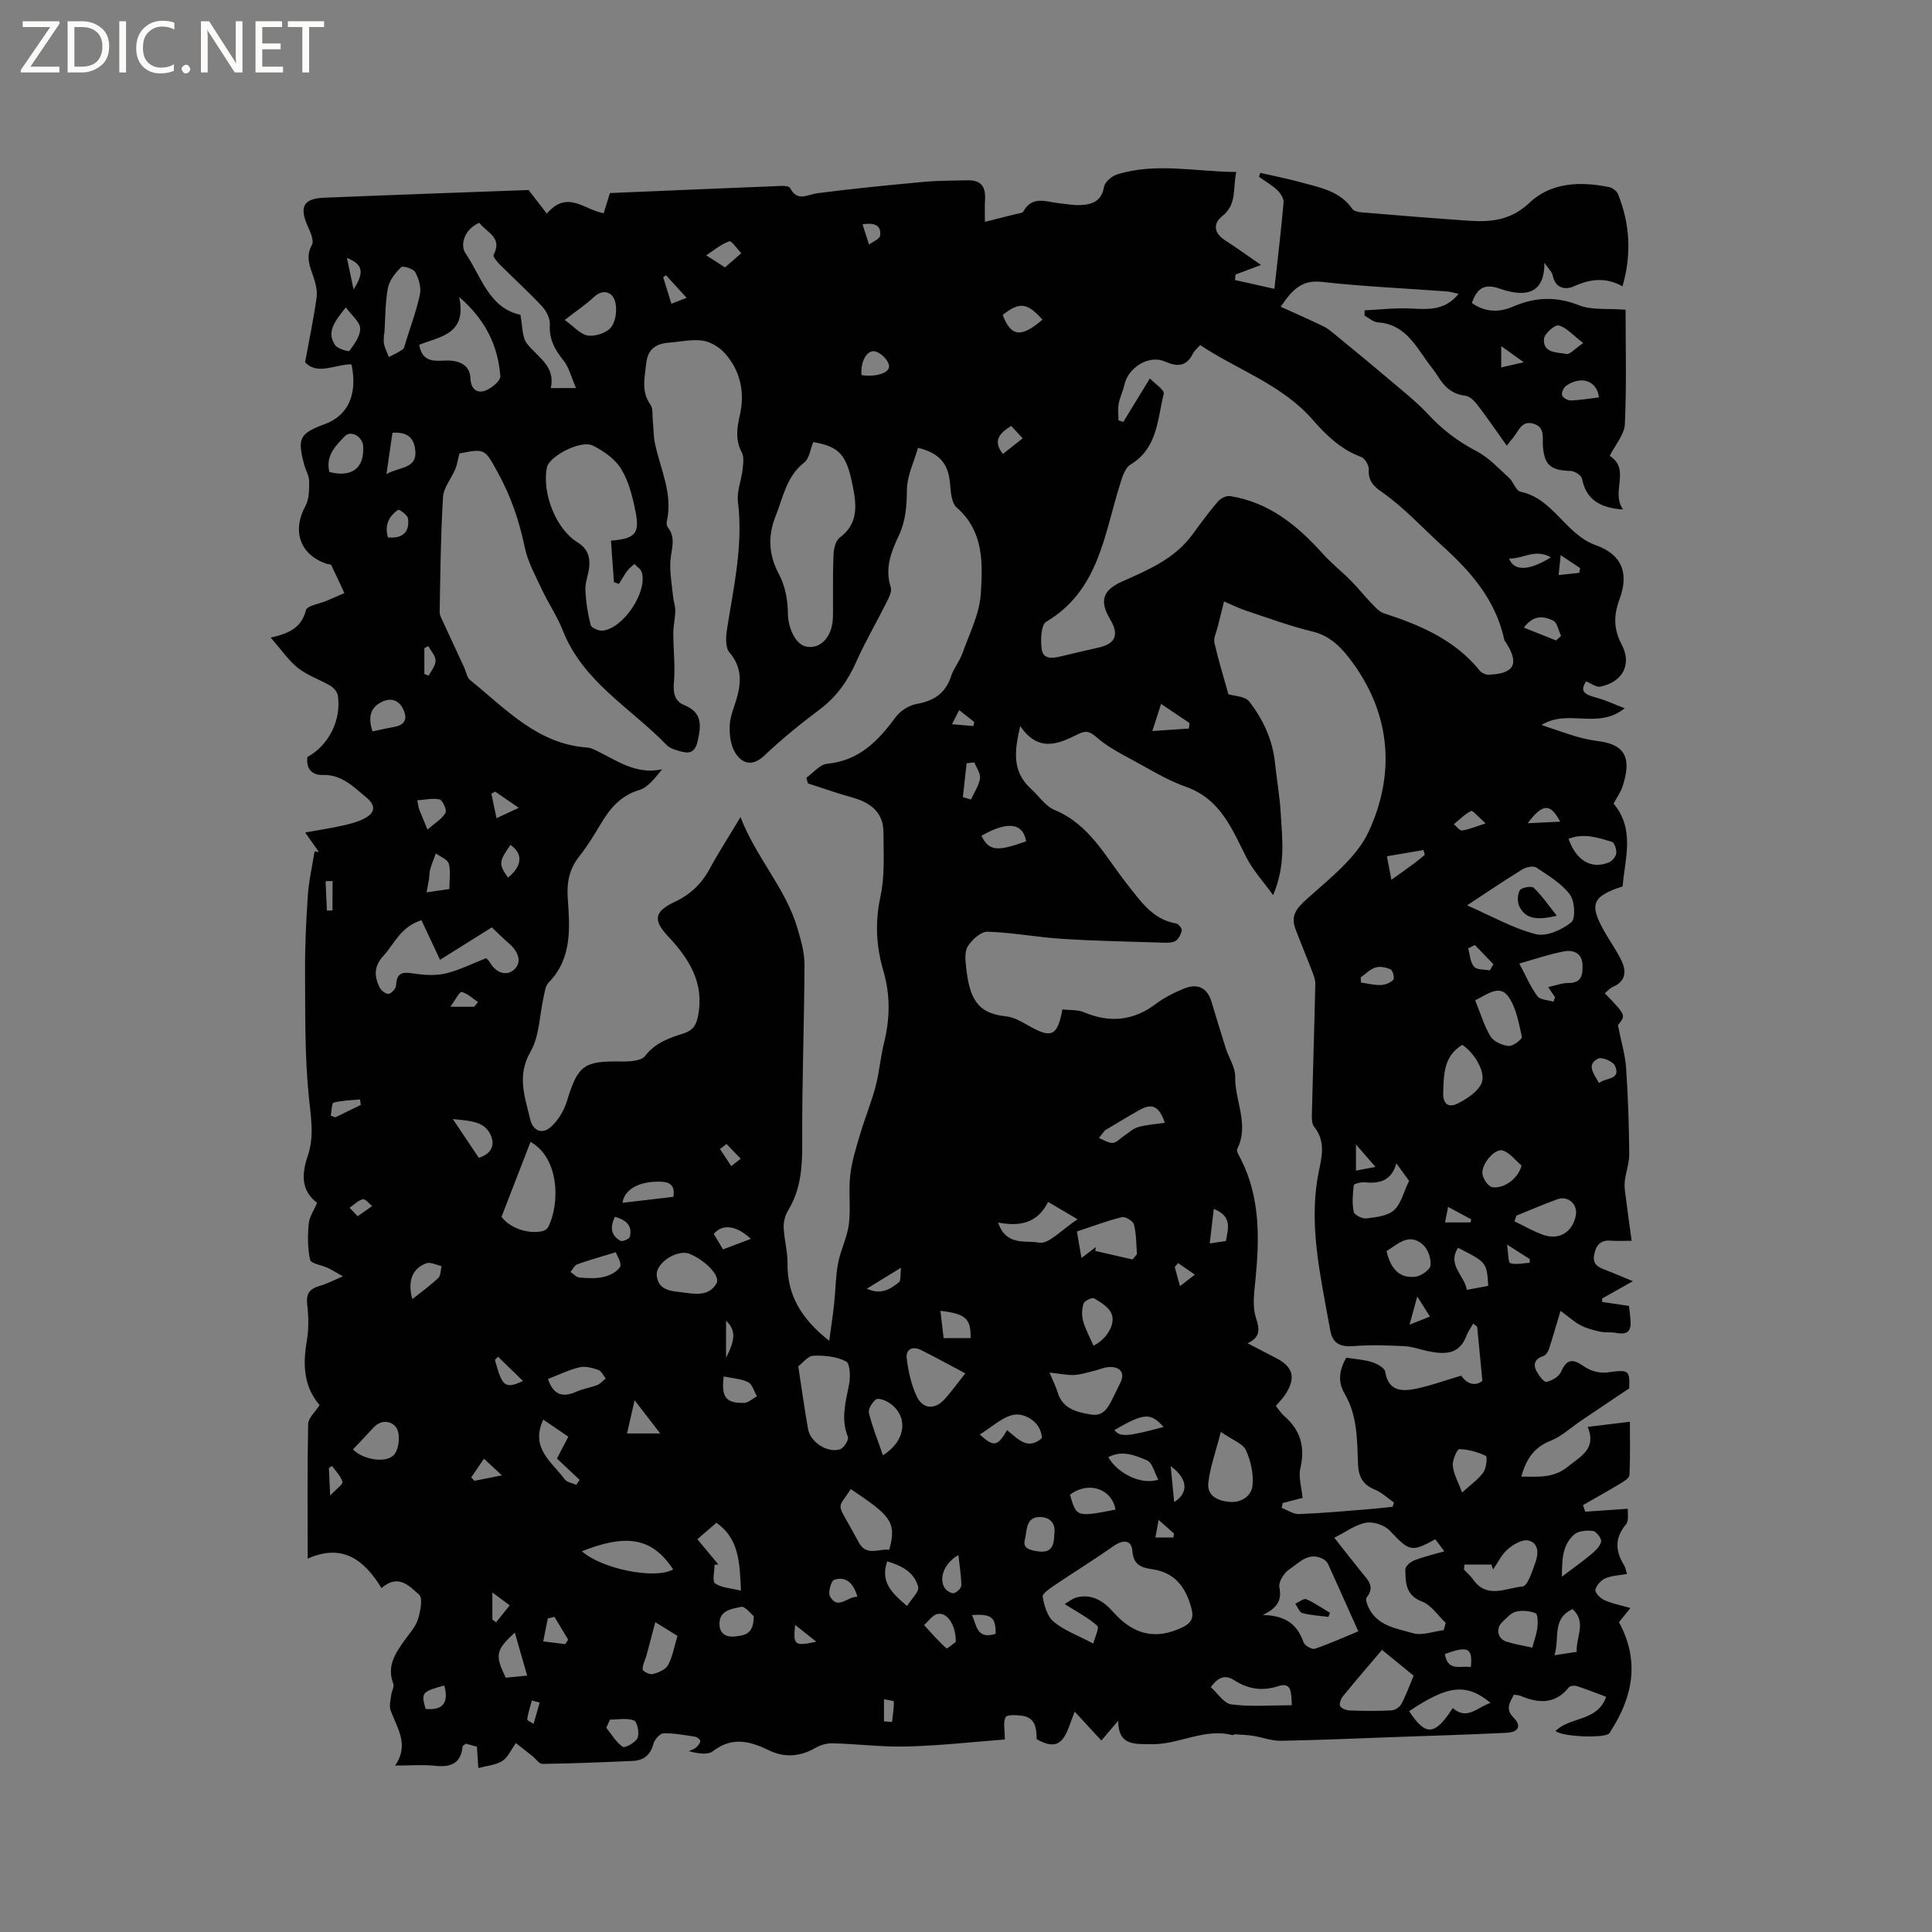 <svg enable-background="new 0 0 400 400" viewBox="0 0 400 400" xmlns="http://www.w3.org/2000/svg"><rect x="0" y="0" width="400" height="400" fill="#808080" stroke="none"/><g fill="#fcfbfa"><path d="m12.4 4.8-6.1 9h6v1.2h-8v-.5l6.1-8.9h-5.7v-1.2h7.6v.4z"/><path d="m14 15v-10.6h3c1.6 0 2.9.5 4 1.4s1.6 2.2 1.6 3.8-.5 3-1.6 3.9-2.4 1.5-4 1.5zm1.4-9.4v8.2h1.6c1.3 0 2.4-.4 3.1-1.1s1.1-1.8 1.1-3.1-.4-2.3-1.2-3-1.8-1-3.1-1z"/><path d="m26.1 4.4v10.6h-1.4v-10.6z"/><path d="m36.1 14.6c-.8.4-1.8.6-2.9.6-1.5 0-2.7-.5-3.6-1.4s-1.4-2.2-1.4-3.8c0-1.7.5-3.1 1.5-4.1s2.3-1.6 3.9-1.6c1 0 1.8.1 2.5.4v1.4c-.8-.4-1.6-.6-2.5-.6-1.2 0-2.1.4-2.9 1.2s-1.1 1.8-1.1 3.2c0 1.3.3 2.3 1 3s1.6 1.1 2.7 1.1c1 0 2-.2 2.7-.7v1.3z"/><path d="m37.6 14.3c0-.2.1-.5.3-.6s.4-.3.6-.3c.3 0 .5.1.6.3s.3.4.3.6-.1.4-.3.6-.4.3-.6.3c-.3 0-.5-.1-.6-.3s-.3-.4-.3-.6z"/><path d="m50.2 15h-1.6l-5.3-8.2c-.2-.2-.3-.5-.4-.7 0 .2.1.7.1 1.5v7.4h-1.4v-10.6h1.7l5.2 8.1c.2.4.4.6.4.7 0-.3-.1-.8-.1-1.5v-7.3h1.4z"/><path d="m58.6 15h-5.7v-10.6h5.5v1.2h-4.1v3.4h3.8v1.2h-3.8v3.6h4.3z"/><path d="m67.1 5.6h-3.1v9.4h-1.4v-9.4h-3v-1.2h7.5z"/></g><path d="m231.51 356.26c-1.65 1.95-2.76 3.25-3.48 4.1-1.97-2.14-3.5-3.79-5.53-5.99-1.72 4.27-2.28 8.96-7.87 5.7-.06-2.02-.1-4.45-3.06-4.85-1.14-.16-3.09-.25-3.37.3-.54 1.06-.16 2.59-.16 4.62-6.26.48-13.14 1.25-20.04 1.45-5.17.15-10.36-.51-15.55-.66-1.18-.03-2.53.31-3.55.91-3.19 1.87-6.47 2.12-9.71.54-3.95-1.92-7.61-2.87-11.57.17-1.12.86-3.19.49-4.99.01.49-.24 1.06-.39 1.46-.74.41-.35.83-.85.91-1.34.04-.25-.63-.84-1.03-.9-2.19-.34-4.41-.77-6.6-.71-.74.02-1.86 1.29-2.09 2.17-.61 2.32-2.02 3.44-4.26 3.54-6.24.28-12.48.53-18.72.62-.68.01-1.37-1.07-2.07-1.63-1.12-.89-2.24-1.76-3.42-2.68-1.05 1.44-1.68 3.01-2.84 3.72-1.41.86-3.27.99-4.94 1.44-.09-1.33-.17-2.66-.29-4.41-.48-.13-1.46-.4-2.29-.63-.36.3-.65.41-.67.56-.35 3.51-2.41 4.37-5.64 4.02-2.51-.27-5.08-.05-8.33-.05 2.99-4.33.4-7.76-.94-11.43-.33-.91 0-2.09.12-3.14.09-.81.68-1.75.43-2.39-1.4-3.65.46-6.33 2.39-9.04.98-1.38 2.23-2.7 2.71-4.25.52-1.66 1.07-4.45.24-5.15-1.93-1.65-4.24-4.44-7.77-1.34-3.48-5.67-7.92-9.38-15.29-6.1 0-9.68-.09-18.78.1-27.88.03-1.23 1.43-2.43 2.37-3.92-3.27-3.77-3.51-8.34-2.65-13.26.43-2.47.38-5.1.08-7.6-.27-2.29.59-3.24 2.62-3.82 1.5-.42 2.9-1.18 4.78-1.97-1.34-.75-2.22-1.31-3.15-1.75-1.25-.59-3.47-.88-3.64-1.66-.54-2.4-.52-5-.29-7.49.12-1.4 1.07-2.73 1.73-4.32-3.44-2.61-3.15-6.11-1.94-9.68 1.42-4.17.63-8.2.21-12.46-.84-8.51-.71-17.12-.76-25.69-.03-5.29.21-10.59.58-15.87.21-3.04.91-6.05 1.39-9.07.3.05.6.09.9.14-.84-1.2-1.69-2.39-2.85-4.04 3-.54 5.37-.9 7.7-1.42 1.54-.34 3.12-.74 4.51-1.45 2.34-1.2 2.47-2.71.46-4.38-2.65-2.2-5.07-4.78-9.04-4.66-2.25.07-3.47-1.33-3.17-3.72 4.41-2.41 7.06-7.61 6.31-12.72-.11-.75-.86-1.62-1.55-2.03-2.18-1.29-4.7-2.11-6.67-3.65-1.95-1.53-3.39-3.7-5.69-6.32 4.2-.92 6.45-2.31 7.3-5.68.24-.95 2.81-1.31 4.31-1.95 1.22-.52 2.43-1.05 3.65-1.58-.9-1.94-1.79-3.9-2.73-5.82-.09-.18-.6-.14-.9-.24-5.57-1.86-7.27-6.81-4.42-12.01.78-1.43.76-3.39.76-5.11 0-1.11-.7-2.2-1-3.32-1.51-5.6-1.03-6.54 4.3-8.52 4.78-1.77 6.77-6.19 5.46-12.35-3.39-.01-7.1 2.35-9.6-.45.87-4.75 1.77-9.01 2.37-13.32.2-1.4-.18-2.97-.65-4.34-.75-2.2-1.66-4.18-.31-6.62.48-.86-.3-2.61-.84-3.81-1.81-4-.96-5.77 3.28-5.95 14.29-.59 28.58-1.09 42.42-1.6 1.35 1.75 2.49 3.22 3.77 4.89 4.29-5.03 7.83-.72 11.78-.09.4-1.28.82-2.65 1.29-4.17 11.88-.5 23.73-1.01 35.58-1.48.59-.02 1.55.08 1.73.44 1.49 2.92 3.55 1.35 5.68 1.07 7.33-.95 14.68-1.67 22.04-2.35 2.95-.27 5.93-.24 8.89-.32 2.82-.08 3.92 1.18 3.74 4.04-.1 1.59-.02 3.19-.02 4.56 2.45-.61 4.35-1.08 6.24-1.57.6-.16 1.51-.2 1.73-.6 1.83-3.29 4.65-1.99 7.27-1.7 1.47.16 2.95.44 4.42.4 2.49-.08 4.48-.76 5.01-3.8.17-.99 1.57-2.19 2.65-2.53 8.03-2.52 16.15-.59 24.72-.52-.76 3.37.22 6.67-2.93 9.16-1.86 1.47-1.76 3.46.55 4.94 2.47 1.59 4.85 3.32 7.5 5.15-2 .75-3.64 1.36-5.28 1.98-.04.38-.08.75-.12 1.13 2.64.59 5.28 1.18 8.17 1.83.72-6.56 1.41-12.22 1.9-17.91.07-.81-.64-1.9-1.31-2.53-1.13-1.06-2.51-1.85-3.78-2.75.09-.27.18-.55.27-.82 2.87.66 5.77 1.23 8.61 2.01 3.84 1.06 7.89 1.76 10.43 5.44.33.48 1.29.67 1.98.73 7.38.61 14.77 1.23 22.16 1.73 4.59.31 8.71-.09 12.53-3.7 4.51-4.27 10.55-4.48 16.5-3.26.7.14 1.6.81 1.86 1.45 2.41 6.07 2.88 12.27.92 19.09-3.52-1.96-6.72-1.52-10.08.01-1.63.74-3.83.49-4.35-2.22-.15-.76-.88-1.4-1.73-2.66.02 5.77-3.11 7.49-9.25 5.35-3.29-1.15-4.72 0-5.78 2.97 2.7 1.92 5.63 2 8.42.79 4.62-2.01 8.98-2.22 13.79-.31 2.63 1.04 5.83.61 9.62.92 0 7.4.22 15.56-.15 23.7-.1 2.16-1.98 4.24-3.14 6.55 4.44 2.83.13 7.46 2.78 11.11-5.34-.36-7.72-2.47-8.51-6.37-.14-.69-1.49-1.59-2.3-1.61-4.15-.12-5.43-1.15-5.79-4.98-.17-1.79.55-4.1-1.99-4.82-2.52-.72-3.09 1.67-4.27 3.02-.35.4-.66.82-1.23 1.54-2.05-2.87-3.94-5.66-5.98-8.32-.65-.86-1.64-1.9-2.57-2.01-2.72-.32-4.36-1.83-5.69-4-.72-1.17-1.63-2.22-2.42-3.35-2.55-3.64-4.84-7.53-10.05-7.85-.94-.06-1.84-.92-2.75-1.41.01-.36.03-.72.04-1.08 3.12-.15 6.24-.52 9.35-.38 3.63.16 7.18.56 10.1-3.03-1.03-.22-1.7-.45-2.38-.5-8.67-.64-17.36-1.02-25.99-1.98-4.03-.45-6.04 1.53-8.46 5.15 3.06 1.39 6.02 2.67 8.91 4.09 1 .49 1.86 1.28 2.73 1.99 3.57 2.93 7.14 5.86 10.66 8.85 2.8 2.38 5.74 4.67 8.23 7.35 2.93 3.16 6.18 5.62 10.01 7.62 2.52 1.31 4.57 3.56 6.72 5.51.93.84 1.43 2.68 2.38 2.88 6.84 1.43 9.28 8.82 15.6 11.08 5.43 1.94 6.91 5.8 4.89 11.23-1.23 3.31-1.22 6.14.47 9.35 2.17 4.12.16 7.78-4.45 8.7-.85.17-1.91-.69-2.93-1.1-1.19 1.92-.7 2.65 2.24 3.42 1.75.46 3.41 1.26 5.76 2.16-5.64 4.5-11.62.03-17.23 3.46 2.75.92 4.93 1.72 7.14 2.37 1.52.44 3.09.78 4.66.98 5.86.74 6.79 3.88 4.97 9.41-.39 1.18-1.17 2.24-1.85 3.52 4.46 5.28 2.37 11.31 1.87 17.14-6.4 2.08-6.99 3.75-3.6 9.63 1.1 1.91 2.41 3.72 3.35 5.7 1.05 2.21.97 4.28-1.73 5.46-.63.28-1.13.87-1.7 1.33 4.4 4.56 4.4 4.56 2.71 6.6.67 3.41 1.51 6.13 1.7 8.89.41 5.92.59 11.86.65 17.8.02 1.92-.76 3.84-.94 5.78-.12 1.31.16 2.66.33 3.98.33 2.64.7 5.28 1.1 8.2-1.91 0-3.06.08-4.19-.02-2.05-.17-3.07.67-3.53 2.72-.49 2.2.8 2.78 2.38 3.37 1.63.62 3.23 1.32 5.6 2.3-2.65 1.49-4.51 2.54-6.37 3.58v.71c1.74.26 3.48.52 5.57.83.09.92.28 2.14.33 3.38.1 2.28-1.25 2.54-3.11 2.19-1.05-.2-2.17-.02-3.21-.24-1.37-.3-2.77-.68-4.01-1.31-1.2-.61-2.23-1.57-4.18-3-.89 2.95-1.6 5.49-2.42 7.98-.18.55-.67 1.23-1.17 1.39-1.77.57-2.13 1.72-1.35 3.17.48.89 1.53 2.27 2.04 2.16 1.12-.24 2.57-1.08 3-2.06 1.24-2.86 2.56-2.7 4.84-1.09 1.25.88 3.18 1.4 4.69 1.2 4.5-.6 4.72-.56 4.59 3.29-3.6 2.42-6.79 4.56-9.97 6.7-2.1 1.41-4.02 3.26-6.31 4.16-3.46 1.36-5.06 3.83-6.06 7.41 3.5.04 6.72.35 9.65-2.06 2.62-2.15 5.98-3.63 4.1-8.23 3.06-.37 5.66-.69 8.73-1.06 0 3.72.09 7.39-.09 11.04-.03.61-1.12 1.29-1.84 1.72-2.56 1.55-5.18 3-7.77 4.49.15.46.3.91.45 1.37 2.76-.19 5.52-.38 8.83-.61-.08.83.26 2.46-.4 3.25-2.38 2.84-2.18 5.53-.38 8.45.31.51.39 1.16.6 1.81-1.61.29-3.15.32-4.46.89-.91.4-1.91 1.47-2.08 2.38-.11.61 1.04 1.78 1.87 2.15 1.57.71 3.31 1.03 5.38 1.62-1.06 1.31-1.75 2.18-2.37 2.94 4.34 7.99 2.89 15.37-1.69 22.51-.11.18-.2.39-.35.53-1.13 1.03-9.72.69-11.09-.51 2.93-3 8.66-1.89 10.48-7.08-2.14-.8-4.08-1.58-6.06-2.22-.49-.16-1.4-.08-1.66.25-2.85 3.56-6.3 3.34-10.03 1.76-.37-.16-.81-.14-1.37-.23-.79 1.62-1.86 2.93-.03 4.77 1.68 1.68 1.01 3-1.51 3.12-7.62.37-15.24.6-22.87.87-7.94.29-15.88.64-23.82.78-1.92.03-3.84-.72-5.78-1.03-1.22-.19-2.46-.23-3.69-.31-.2-.01-.43.2-.61.15-5.81-1.46-11.05 1.99-16.7 1.9-3.28-.09-6.89.49-6.9-4.86zm-78.2-187.09c3.23 8.41 9.35 14.71 11.78 22.98.73 2.47 1.48 5.06 1.47 7.59-.05 12.39-.54 24.78-.47 37.17.03 4.88-.34 9.43-2.91 13.68-.61 1-.97 2.35-.93 3.52.1 2.5.83 4.99.8 7.48-.08 6.56 2.83 11.43 8.63 16.01.41-3.02.77-5.33 1.02-7.65.3-2.8.29-5.65.81-8.4.52-2.74 1.89-5.34 2.24-8.08.42-3.34-.1-6.79.28-10.14.32-2.89 1.23-5.74 2.06-8.55.98-3.3 2.31-6.51 3.19-9.83.78-2.96 1.01-6.07 1.75-9.04 1.25-5.04 1.32-9.95-.16-14.99-1.47-5.01-1.73-10.03-.58-15.32.93-4.26.62-8.82.62-13.25 0-4.15-2.64-6.16-6.37-7.21-3.12-.87-6.18-1.96-9.27-2.95-.11-.39-.22-.78-.33-1.16 1.43-1.01 2.79-2.75 4.3-2.9 6.61-.63 10.55-4.7 14.17-9.62.96-1.3 2.74-2.47 4.32-2.75 3.55-.64 5.99-2.14 7.16-5.7.55-1.69 1.79-3.15 2.38-4.83 1.43-4.04 3.52-8.1 3.79-12.24.4-6.31.69-12.96-4.99-17.91-1.09-.95-1.23-3.26-1.38-4.99-.33-4-2.14-6.31-6.63-7.37-.81 2.86-2.25 5.75-2.29 8.65-.04 3.35-.24 6.46-1.68 9.52-1.58 3.36-2.95 6.76-1.67 10.68.29.88-.4 2.21-.9 3.2-2.03 4.07-4.35 8-6.19 12.14-1.76 3.97-4.07 7.31-7.59 9.95-3.98 2.99-7.87 6.14-11.48 9.56-2.49 2.36-4.57 1.7-6-.5-1.01-1.57-1.27-3.89-1.17-5.84.11-2.06 1.09-4.06 1.61-6.11.82-3.21.7-6.11-1.68-8.9-.86-1.01-.75-3.18-.51-4.73 1.37-8.77 3.39-17.45 2.27-26.47-.26-2.11.7-4.35.95-6.55.14-1.22.36-2.68-.16-3.66-1.36-2.58-1-5.03-.4-7.66 1.08-4.72.16-9.15-3.04-12.8-1.13-1.29-2.96-2.41-4.61-2.67-2.24-.34-4.61.23-6.93.4-2.72.21-4.48 1.27-4.8 4.34-.31 2.94-1.08 5.77.88 8.52.58.82.37 2.21.49 3.34.16 1.56.12 3.16.44 4.68 1.12 5.33 3.76 10.41 2.46 16.12-.09.38-.04.95.19 1.23 1.79 2.23.71 4.59.55 6.98-.16 2.42.31 4.89.55 7.34.1 1.01.48 2.01.46 3.01-.03 1.56-.41 3.12-.41 4.68 0 3.35.43 6.73.13 10.05-.21 2.23.15 3.95 2.11 4.75 3.79 1.54 3.54 4.2 2.81 7.44-.47 2.08-1.44 2.71-3.29 2.22-1.1-.29-2.41-.62-3.14-1.38-7.41-7.68-17.32-13.07-21.5-23.72-1.15-2.94-2.99-5.61-4.33-8.48-1.33-2.86-2.92-5.72-3.55-8.75-1.13-5.45-2.87-10.56-5.56-15.44-2.73-4.96-2.58-5.05-8.13-3.94-.17.03-.31.21.2-.15-.4 1.54-.52 2.5-.89 3.36-.82 1.96-2.42 3.82-2.54 5.8-.48 7.91-.55 15.85-.69 23.77-.01.76.48 1.55.82 2.29 1.38 3.03 2.79 6.04 4.19 9.06.44.95.61 2.21 1.34 2.79 7.33 5.91 13.89 13.22 24.22 13.93.61.04 1.22.33 1.79.6 4.28 2.04 8.25 5.1 13.7 3.9-1.49 1.79-2.89 3.73-4.7 4.28-3.92 1.18-6.12 3.84-8.05 7.1-1.35 2.28-2.75 4.55-4.39 6.62-2.03 2.57-2.63 5.33-2.41 8.57.42 6.22.99 12.53-3.98 17.62-.66.68-.78 1.94-1.01 2.96-.87 3.81-.85 8.12-2.72 11.34-2.88 4.98-1.14 9.35-.06 13.97.58 2.48 2.52 3.15 4.26 1.61 1.52-1.34 2.73-3.38 3.34-5.35 2.27-7.42 3.49-8.36 11.24-8.22 1.69.03 4.15-.09 4.95-1.14 2.13-2.79 5.07-3.74 8.05-4.7 1.91-.62 2.56-1.76 2.92-3.63 1.34-6.85-1.91-11.87-6.26-16.5-3.09-3.29-2.82-5.08 1.42-7.07 3.21-1.51 5.54-3.72 7.23-6.83 1.88-3.46 4.01-6.75 6.39-10.73zm110.27 16.16c-2.18-3.02-4.21-5.22-5.51-7.78-3.01-5.92-5.37-12.11-12.51-14.64-3.82-1.35-7.37-3.53-10.96-5.49-2.65-1.45-5.43-2.86-7.65-4.85-1.44-1.28-2.32-1.29-3.79-.55-4.11 2.07-8.24 3.77-11.93-1.71-1.22 5.17-1.71 9.43 2.18 12.96 1.65 1.49 3.01 3.63 4.94 4.43 7.28 3.02 10.55 9.73 15.02 15.37 2.75 3.46 5.23 7.29 10.15 8.13.48.08 1.25 1.08 1.15 1.47-.2.83-.73 1.88-1.42 2.21-.89.42-2.07.3-3.12.27-6.78-.22-13.56-.34-20.32-.78-5.13-.33-10.22-1.31-15.35-1.47-1.36-.04-3.17 1.62-4.06 2.98-.71 1.08-.54 2.9-.38 4.35.69 6.07 2.01 9.58 8.26 10.19 1.7.17 3.38 1.21 4.94 2.08 4.48 2.51 5.73 1.98 6.74-3.51 1.46.17 3.11.02 4.47.59 5.35 2.24 10.21 1.78 14.89-1.74 1.75-1.31 3.77-2.33 5.8-3.16 2.7-1.1 4.77-.31 5.69 2.67.99 3.24 1.95 6.48 2.98 9.71.63 1.97 1.98 3.92 1.94 5.86-.1 5 2.99 9.91.41 14.99-.22.44.41 1.37.74 2.02 4.05 7.98 3.89 16.45 3.05 25.04-.25 2.58-.68 5.39.07 7.75.78 2.45 1.06 4.08-1.7 5.39 2.2 1.15 4.07 2.12 5.95 3.09 3.52 1.82 4.1 4.11 1.84 7.54-.55.83-1.28 1.55-1.94 2.34.64.79 1.09 1.54 1.72 2.08 3.37 2.92 4.39 6.39 3.36 10.8-.44 1.88.26 4.03.46 6.16-1.19.31-2.65.69-4.12 1.07-.07.33-.14.67-.21 1 1.19.45 2.4 1.33 3.57 1.28 4.76-.17 9.51-.62 14.27-.99 1.71-.13 3.42-.34 5.13-.52.09-.29.18-.58.28-.88-1.32-.91-2.53-2.08-3.98-2.68-2.49-1.04-3.37-2.64-3.47-5.34-.18-4.94-.12-10.01-2.76-14.49-1.53-2.6-1.06-4.99.32-7.47 1.86.29 3.68.39 5.37.92 1.05.33 2.58 1.19 2.71 2.01.62 3.91 3.31 4.09 6.12 3.54 3.07-.6 6.05-1.71 9.62-2.76.81 1.33 2.59 2.48 4.37 1.09-.39-4.09-.73-7.65-1.07-11.2-.27-.22-.55-.44-.82-.67-.48.84-1.08 1.63-1.41 2.52-1.46 3.96-4.53 3.88-7.85 3.22-1.66-.33-3.29-.97-4.96-1.06-3.53-.17-7.09-.3-10.6-.01-2.63.21-4.28-.55-4.75-3.1-.33-1.77-.67-3.54-.99-5.31-1.67-9.18-3.33-18.38-1.42-27.72.67-3.26 1.42-6.32-.96-9.28-.56-.7-.48-2.02-.46-3.05.21-8.84.51-17.68.7-26.53.02-.89-.36-1.83-.69-2.69-1.11-2.91-2.32-5.78-3.42-8.69-1.08-2.85.29-4.34 2.49-6.32 4.68-4.21 10.21-8.46 12.71-13.92 5.43-11.82 4.59-23.98-3.36-34.9-2.08-2.86-4.46-5.52-8.35-6.45-4.68-1.13-9.23-2.82-13.81-4.34-1.55-.52-3.02-1.27-4.46-1.88-.5 2-.93 3.69-1.35 5.38-.26 1.06-.87 2.22-.65 3.17.82 3.61 1.92 7.16 2.9 10.67 1.14.36 3.43.38 4.3 1.49 2.86 3.69 4.85 7.91 5.34 12.7.37 3.58 1.03 7.15 1.21 10.74.31 5.22 1.01 10.55-1.6 16.66zm-25.51-106.98c1 1.05 3.06 2.4 2.87 3.17-1.32 5.28-1.24 11.25-6.89 14.67-1.23.74-1.79 2.89-2.29 4.5-3.2 10.33-4.39 21.65-15.14 28.03-1.1.65-1.21 3.8-.95 5.67.31 2.24 2.34 1.9 4.07 1.48 2.57-.63 5.15-1.21 7.73-1.8 3.52-.81 4.28-2.68 2.36-5.88-2.24-3.74-1.55-5.99 2.49-7.79 5.43-2.42 10.92-4.72 14.59-9.77 1.68-2.31 3.38-4.62 5.24-6.79.55-.65 1.74-1.26 2.51-1.13 8.05 1.26 13.93 6.06 19.18 11.9 1.79 2 3.93 3.68 5.83 5.59 1.43 1.44 2.69 3.05 4.1 4.51.82.85 1.67 1.91 2.71 2.25 7.54 2.45 14.69 5.47 19.87 11.87.39.48 1.23.88 1.85.86 5.32-.18 6.41-2.25 3.59-6.67-.11-.18-.29-.34-.33-.54-1.78-8.1-6.62-13.83-12.75-19.38-4.18-3.78-8-8.03-12.68-11.28-1.68-1.17-2.8-2.34-2.64-4.61.06-.86-.8-2.32-1.57-2.6-4.16-1.53-7.2-4.45-9.98-7.64-6.39-7.35-15.55-10.33-23.36-15.53-.64.73-1.18 1.14-1.45 1.69-1.36 2.76-3.22 2.88-5.88 1.71-3.28-1.44-7.57 1.25-8.35 4.81-.29 1.34-.95 2.6-1.19 3.94-.2 1.11-.04 2.29-.04 3.43.33.11.67.23 1 .34 1.73-2.82 3.45-5.64 5.5-9.01zm-69.7 13.18c-.59 1.44-.79 3.4-1.87 4.24-3.67 2.86-4.34 7.14-5.89 11.01-1.66 4.14-1.52 8.07.7 12.18 1.27 2.37 1.81 5.38 1.82 8.11.01 2.65 1.43 6.27 3.71 6.78 2.74.62 5.14-1.58 5.54-5.16.13-1.15.07-2.33.08-3.49.03-3.5-.06-7 .12-10.48.06-1.17.43-2.78 1.25-3.39 4.11-3.06 3.46-7.04 2.63-11.16-1.24-6.07-2.76-7.73-8.09-8.64zm-41.88 20.41c4.98-.42 5.97-1.44 5.12-5.85-.6-3.08-1.38-6.31-2.97-8.95-1.25-2.08-3.63-3.75-5.88-4.88-2.5-1.25-9.07 2.19-9.53 4.52-1.05 5.32 1.87 12.77 6.37 15.53 2.06 1.27 2.58 2.98 2.39 5.08-.14 1.57-.86 3.13-.79 4.68.1 2.46.48 4.94 1.08 7.32.15.59 1.65 1.26 2.47 1.18 4.27-.41 9.36-8.04 8.12-12.09-.2-.66-1-1.14-1.52-1.71-.5.46-1.07.87-1.47 1.41-.64.86-1.16 1.8-1.73 2.71-.35-.12-.69-.24-1.04-.36-.2-2.77-.4-5.56-.62-8.59zm93.94 220.17c.73-.42 1.57-1.16 2.54-1.4 3.18-.77 5.56.83 7.53 3.06 4.26 4.8 8.9 5.79 14.42 3.1 1.74-.85 2.26-1.94 1.78-3.78-1.13-4.33-3.34-7.51-8.14-8.2-2.16-.31-3.91-.84-4.11-3.76-.15-2.3-1.89-2.45-3.89-1.04-3.96 2.79-8.09 5.33-12.1 8.04-1.01.69-2.7 1.79-2.59 2.45.32 1.85.96 4.1 2.3 5.2 2.2 1.81 5.05 2.84 8.18 4.5.3-1.2 1.3-3.26.83-3.68-1.9-1.7-4.25-2.9-6.75-4.49zm55.82-13.74c2.02 2.56 3.82 4.87 5.66 7.15 1.25 1.56 2.85 2.97 1.04 5.21-.28.35.07 1.38.35 1.99 1.79 3.91 5.79 4.41 9.2 5.41 1.91.56 4.25-.36 6.4-.62.14-.5.29-1 .43-1.5-1.62-1.52-2.99-3.69-4.92-4.43-3.45-1.32-3.39-3.96-3.45-6.64-.01-.63 1.06-1.58 1.84-1.88 1.88-.74 3.87-1.19 6.24-1.88-.94-1.24-1.42-1.88-1.88-2.49-4.98 2.74-5.36 2.51-9.44-1.8-1.08-1.14-3.38-1.9-4.9-1.63-2.18.4-4.15 1.9-6.57 3.11zm-174.42-126.37c-3.74 2.34-7.11 4.46-10.73 6.72-1.48-3.16-2.68-5.72-3.84-8.2-4.3 1.35-5.56 4.83-7.86 7.35-2.07 2.27-1.89 4.26-.83 6.54.3.65 1.32 1.43 1.91 1.35.6-.08 1.51-1.12 1.53-1.76.1-2.95 1.7-2.73 3.89-2.41 2.12.31 4.42.43 6.47-.07 2.79-.68 5.42-2.02 8.29-3.15.15.17.56.53.82.97 1.26 2.12 3.43 2.85 5.03 1.35 1.62-1.53.75-3.69-.98-5.22-1.42-1.24-2.77-2.58-3.7-3.47zm17.43-111.66c-1.02-2.33-1.45-4.29-2.58-5.69-1.81-2.24-3.02-4.42-2.84-7.45.07-1.23-.71-2.8-1.6-3.76-2.82-3.02-5.89-5.8-8.81-8.72-.55-.55-1.42-1.61-1.23-1.96 1.93-3.66-1.51-4.62-2.96-6.64-3.11 1.33-4.04 4.59-2.86 6.32 3.26 4.77 4.84 11.34 11.36 12.73.46 2.2.28 4.63 1.4 6.03 2.24 2.81 5.91 4.61 4.89 9.15 1.64-.01 2.78-.01 5.23-.01zm161.96 257.41c-2.33-5.21-4.27-9.59-6.26-13.94-.19-.42-.62-.82-1.03-1.04-3.03-1.59-5 .84-7.06 2.2-1.06.71-2.2 2.57-1.99 3.66.49 2.55-.2 4.19-3.46 5.74 4.95.08 7.23 2.13 8.47 5.66.24.67 1.75 1.53 2.34 1.33 3.16-1.08 6.22-2.47 8.99-3.61zm-115.95-54.87c.75 4.87 1.31 8.95 2.03 13 .48 2.72 4.06 5.04 6.65 4.17.77-.26 1.83-1.98 1.6-2.55-1.51-3.72-.47-7.22.24-10.85.31-1.57.22-4.35-.62-4.78-1.95-1.02-4.49-1.27-6.76-1.18-1.15.03-2.23 1.51-3.14 2.19zm138.47-95.44c5.14 2.25 9.52 4.76 14.24 5.97 2.17.56 5.41-.9 7.34-2.46.93-.75.72-4.42-.3-5.76-1.74-2.3-4.45-3.92-6.92-5.56-.63-.42-2.11-.12-2.88.35-3.69 2.26-7.27 4.7-11.48 7.46zm-216.94-116.05c.54 3.31 2.67 3.41 5.03 3.27 3.42-.2 5.46 1 5.57 3.67.09 2.23 1.34 3.1 2.93 2.6 1.33-.42 3.33-2.08 3.26-3.05-.49-6.15-2.89-11.52-8.52-16.39 1.67 7.8-4.08 8.18-8.27 9.9zm17.03 180.54c1.58 2.16 5.25 3.65 8.41 2.98.45-.09 1.01-.41 1.21-.78 2.54-4.85 2.37-14.41-3.61-17.71-1.98 5.09-3.93 10.13-6.01 15.51zm182.3 89.66c-2.86 3.37-5.49 6.41-8.03 9.53-.45.55-.88 1.63-.63 2.11.27.53 1.33.88 2.06.91 2.86.1 5.73.13 8.58-.02.72-.04 1.69-.7 2.04-1.35.94-1.74 1.6-3.64 2.53-5.84-1.72-1.4-4-3.26-6.55-5.34zm-68.84-57.42c.83 2 1.37 3.02 1.68 4.1 1.03 3.5 4.12 4.12 6.95 4.6 2.88.49 3.82-2.11 4.87-4.19.38-.76.72-1.53 1.11-2.28 1.02-1.95.25-3.22-1.72-3.37-1.33-.1-2.72.59-4.09.9-1.26.28-2.52.72-3.79.75-1.44.04-2.9-.28-5.01-.51zm-137.71-215.05c-.03 0-.06 0-.08 0 0 .74-.13 1.51.03 2.21.21.89.65 1.73.99 2.59.96-.51 1.97-.95 2.85-1.58.36-.26.45-.93.6-1.43 1.03-3.31 2.26-6.59 2.97-9.97.3-1.43-.24-3.25-.96-4.58-.39-.72-2.58-1.39-2.93-1.04-1.2 1.18-2.45 2.73-2.74 4.32-.58 3.1-.52 6.32-.73 9.48zm173.18 227.34c-1.06 4.14-2.23 7.29-2.59 10.53-.3 2.7 1.93 3.75 4.39 3.96 2.51.22 4.51-1.27 4.75-3.31.28-2.41-.34-5.15-1.35-7.39-.61-1.36-2.71-2.06-5.2-3.79zm50.44 27.46c-.03.35-.06.69-.1 1.04.64.69 1.38 1.31 1.91 2.08 2.86 4.07 6.84 1.72 10.22 1.42 1.05-.09 2.02-3.18 2.68-5.03.64-1.76.67-4.02-1.5-4.49-1.25-.27-3.1.82-4.25 1.81-1.27 1.09-2.04 2.77-3.03 4.19-.12-.34-.24-.67-.36-1.01-1.85-.01-3.71-.01-5.57-.01zm-103.34-39.58c-3.2-1.7-6.15-3.32-9.16-4.83-1.73-.87-3.2-.19-2.98 1.7.32 2.67.93 5.42 2.06 7.85 1.28 2.76 3.81 2.85 5.86.56 1.4-1.58 2.63-3.29 4.22-5.28zm-60.49 40.6c-4.53-6.95-10.12-7.21-18.9-3.77 4.04 3.61 15.04 5.91 18.9 3.77zm36.77-16.65c-3 4.74-3.12 2.05 1.63 11 1.62 3.05 4.19 1.28 6.34 1.57 1.68-5.95-.01-7.16-7.97-12.57zm144.39-103.93c1.74-.37 2.96-.86 4.17-.84 2.79.04 3.01-1.74 2.94-3.77-.09-2.43-1.92-3.12-3.74-2.79-3.05.55-6.02 1.6-9.34 2.53 1.39 2.6 2.32 4.85 3.74 6.76.57.77 2.18.78 3.32 1.14.11-.3.23-.61.34-.91-.38-.57-.75-1.12-1.43-2.12zm-31.42 36.51c-1.05 3.63-3.51 4.21-6.51 3.92-.78-.08-2.27.28-2.31.58-.23 1.83-.37 3.75-.02 5.53.13.64 1.78 1.47 2.63 1.36 1.98-.25 4.35-.49 5.71-1.7 1.48-1.32 1.99-3.73 3.12-6.08-.5-.69-1.42-1.95-2.62-3.61zm-153.15 22.99c.17 3.18 2.75 3.42 4.96 3.67 2.62.3 5.72 1.1 7.42-1.8.88-1.49-2.16-4.67-5.33-6.02-.1-.04-.18-.11-.28-.15-2.52-.89-6.78 1.79-6.77 4.3zm98.52-3.1c.31-.37.61-.73.92-1.1-.17-2.05-.13-4.16-.62-6.13-.18-.71-1.78-1.71-2.48-1.54-3.11.77-6.13 1.91-9.34 2.98.27 1.57.58 3.33.95 5.48 1.32-1.01 2.14-1.63 2.96-2.25-.03.26-.06.53-.1.79 2.57.59 5.14 1.18 7.71 1.77zm70.94-53.66c1.1 2.69 1.84 5.28 3.19 7.5.65 1.06 2.42 1.84 3.75 1.96.9.08 2.83-1.44 2.73-1.88-.65-2.89-1.17-6.09-2.83-8.39-1.84-2.54-4.38-.37-6.84.81zm-2.67 9.23c-3.85 2.31-3.83 6.08-3.95 9.91-.08 2.61 1.33 3.1 3.07 2.2 1.84-.95 3.93-2.29 4.8-4.02 1.13-2.22-1.34-6.4-3.92-8.09zm-11 137.95c3.4 5.23 5.36 5.08 9.02-.65 3.02 2.65 5.15-.24 7.84-1.06-4.98-4.12-8.79-3.72-16.86 1.71zm-138.34-24.95c-.27-5.81-.35-10.71-5.08-14.07-1.34 1.17-2.6 2.26-3.94 3.42 1.54 1.85 2.93 3.53 4.33 5.22-.26.02-.52.05-.78.07 0 1.33-.52 3.42.11 3.85 1.34.93 3.27.99 5.36 1.51zm160.55-77.65c-.14.39-.27.79-.41 1.18 1.98.95 3.89 2.07 5.95 2.8 3.31 1.18 6.1-.58 6.76-4.03.43-2.28-1.59-4.14-3.81-3.34-2.87 1.03-5.67 2.26-8.49 3.39zm-107.31 1.43c1.65 5 5.86 3.63 8.45 4.16 2.01.41 4.75-2.73 8-4.83-2.44-1.44-4.11-2.43-6.1-3.6-2.21 4.41-5.82 5.14-10.35 4.27zm-89.73-186.86c1.9 1.35 3.28 3.02 4.84 3.23 1.57.2 3.97-.6 4.83-1.81.97-1.36 1.24-3.85.69-5.48-.55-1.64-2.4-2.49-4.3-.71-1.59 1.51-3.45 2.74-6.06 4.77zm133.76 283.05c1.39 1.23 2.7 3.38 4.26 3.58 4.02.52 8.15.17 12.52.17-.14-2.76-.03-4.85-2.85-3.94-3.3 1.07-6.24.59-9.05-1.22-1.89-1.22-3.32-.7-4.88 1.41zm-67.88-48c5.13-3.22 5.21-8.55 1.01-11.03-.72-.43-2.06-.87-2.47-.53-.77.63-1.64 1.98-1.44 2.78.69 2.87 1.82 5.62 2.9 8.78zm104.26-42.26c.79 3.23 2.33 5.67 5.92 5.3 1.2-.13 3.08-1.41 3.19-2.33.17-1.4-.54-3.43-1.6-4.35-2.87-2.5-5.17-.07-7.51 1.38zm-213.98 41.05c2.21 2.27 7.25 2.95 8.66.91.9-1.3 1.15-3.97.39-5.28-.86-1.5-3.14-2-4.84-.12-1.33 1.47-2.71 2.89-4.21 4.49zm244.17 41.03c.4-1.53.89-2.82 1.05-4.14.12-1.01.1-2.77-.37-2.97-1.22-.51-2.79-.64-4.08-.33-1.02.24-1.89 1.29-2.74 2.07-1.49 1.35-1.11 3.52.78 4.13 1.67.54 3.44.81 5.36 1.24zm-181.58-5.27c-.68 2.57-1.23 4.73-1.82 6.88-.27.99-.85 1.97-.79 2.93.02.38 1.5 1.11 2.11.94 1.16-.32 2.65-.93 3.15-1.87.95-1.78 1.29-3.88 1.94-6.04-1.45-.9-2.95-1.83-4.59-2.84zm72.83-39.75c2.29 1.82 4.25 4.25 7.22 1.64-.18-3.43-3.5-5-5.35-4.88-2.54.16-4.94 2.6-7.52 4.13 2.89 2.66 3.68 2.5 5.65-.89zm17.88-17.49c2.71-1.28 4.68-4.49 3.73-6.66-.58-1.34-2.22-2.33-3.59-3.14-.41-.24-1.97.49-2.17 1.06-.37 1.1-.42 2.48-.11 3.61.47 1.69 1.35 3.28 2.14 5.13zm98.36-104.94c1.64 4.57 4.71 6.31 8.31 4.91.7-.27 1.49-1.19 1.58-1.89.1-.78-.38-2.25-.9-2.4-2.85-.84-5.77-1.88-8.99-.62zm-211.29 111.83c1.17 3.49 3.21 3.85 5.98 2.6 1.33-.6 2.83-.79 4.2-1.33.67-.26 1.19-.9 1.78-1.36-.5-.62-.89-1.56-1.53-1.78-1.23-.43-2.7-.83-3.9-.54-2.22.52-4.32 1.56-6.53 2.41zm189.27 23.51c1.73-1.59 3.33-2.69 4.4-4.18.63-.87.84-3.24.52-3.4-1.7-.8-3.63-1.37-5.49-1.4-.47-.01-1.48 2.29-1.36 3.44.16 1.72 1.11 3.35 1.93 5.54zm20.65 17.42c2.27-1.71 4.2-3.07 6.01-4.58.87-.73 1.89-1.66 2.12-2.66.14-.62-1-2.13-1.69-2.22-1.29-.17-3.07-.02-3.94.77-2.54 2.29-2.44 5.5-2.5 8.69zm-208.06-24.46c.7-1.33 1.46-2.8 2.36-4.52-1.81-1.23-3.55-2.41-5.19-3.53-2.77 5.9 1.81 8.79 4.45 12.37.46.62 1.57.76 2.38 1.12.23-.34.47-.68.7-1.01-1.43-1.35-2.87-2.7-4.7-4.43zm199.7-60.66c-1.28-1.08-2.4-2.65-3.88-3.11-1.68-.53-4.57 2.96-4.19 4.97.19 1 1.19 2.48 2.01 2.62 2.5.4 5.46-1.9 6.06-4.48zm-246.81-143.59c4.66 1.21 7.27-.83 6.99-5.33-.12-1.97-2.49-3.39-3.79-2.08-1.95 1.98-4.05 4.13-3.2 7.41zm162.76 214.83c-.8-4.43-5.72-5.93-9.43-3.08 1.34 4.64 1.34 4.64 9.43 3.08zm-159.36-248.91c-2.28 2.9-4.07 5.05-2.22 7.81.52.77 2.8 1.42 2.97 1.19 1.01-1.4 2.29-3.11 2.22-4.66-.08-1.39-1.78-2.7-2.97-4.34zm157.17 170.39c-.42.52-.83 1.05-1.25 1.57.95.38 1.93 1.08 2.86 1.03.8-.04 1.55-.95 2.33-1.46.98-.64 1.89-1.53 2.96-1.83 1.76-.49 3.64-.6 5.5-.88-1.19-3.48-2.64-4.14-5.36-2.59-2.37 1.34-4.7 2.77-7.04 4.16zm-40.98 98.48c.9-1.46 2.57-2.97 2.3-3.98-.8-3.03-3.43-4.4-6.4-5.27-1.49 4.31.97 6.55 4.1 9.25zm114.08-74.17c-2.3 3.57 1.32 5.68 1.83 8.71 1.69-.31 3.08-.57 4.42-.82-.3-4.86-.3-4.86-6.25-7.89zm-62.05 48.02c-.8-1.46-1.23-3.54-2.35-4.01-2.42-1.02-5.16-2.19-8.01-.65 1.98 3.42 6.83 5.79 10.36 4.66zm-112.32-47.1c-3.04.93-5.53 1.62-7.96 2.49-.59.21-.96 1.04-1.43 1.59.62.4 1.21 1.1 1.85 1.16 1.67.14 3.42.24 5.03-.13 1.27-.29 2.8-1.06 3.39-2.09.4-.71-.61-2.23-.88-3.02zm90.78 58.44c.36-2.17-.78-3.64-3.05-3.62-2.96.04-2.58 2.95-3.05 4.71-.49 1.82 1.12 2.2 2.8 2.41 2.75.35 3.23-1.16 3.3-3.5zm107.31 15.45c-4.39 2.01-2.62 6.04-3.76 9.55 1.87-.29 3.16-.48 4.61-.7-.17-3.12 2.11-6.14-.85-8.85zm-245.58-234.99c2.87-1.63 6.6-1.02 5.92-5.32-.41-2.61-2.05-3.4-4.67-3.25-.39 2.7-.77 5.28-1.25 8.57zm76.04 236.45c-.55-.44-1.8-2.12-2.62-1.93-1.79.42-4.4.63-4.47 3.39-.05 2.04 1.2 2.98 3.28 2.73 1.95-.22 3.84-.46 3.81-4.19zm-78.92-183.18c1.55-.32 2.97-.67 4.4-.91 1.94-.32 2.88-1.33 2.14-3.26-.73-1.91-2.23-2.9-4.22-2.11-2.67 1.05-3.37 3.16-2.32 6.28zm120.77 188.5c-.01-3.56-1.8-6.15-3.77-5.78-1.05.2-1.89 1.5-2.82 2.3 1.51 1.64 2.97 3.33 4.63 4.81.16.15 1.52-1.02 1.96-1.33zm-88.76 6.98c-.94-3.26-1.71-5.98-2.55-8.9-3.98 3.65-4.15 4.66-1.88 9.34 1.27-.12 2.6-.26 4.43-.44zm-15.39-115.22c2.04 3.04 3.71 5.53 5.38 8.02 2.46-.75 3.27-2.43 2.64-4.26-1.13-3.28-4.2-3.37-8.02-3.76zm109.44-58.64c1.6 3.14 3.22 3.32 9.27 1.13-.74-4.14-4.35-3.97-9.27-1.13zm-63.78 74.74c.44-2.59-.98-3.1-2.73-3.14-4.34-.1-7.4 1.57-7.8 4.38 3.48-.42 6.91-.82 10.53-1.24zm188.38-176.77c-2.24-1.7-3.53-3.28-5.1-3.64-.81-.18-2.97 1.75-3.03 2.82-.18 2.98 2.76 2.7 4.65 3.09.72.15 1.72-1.08 3.48-2.27zm-201.5 285.01c-.26.56-.52 1.12-.77 1.68 1.1 1.37 2.02 3 3.41 3.95.46.31 2.69-.9 3.08-1.85.41-.99-.07-3.35-.75-3.6-1.46-.57-3.29-.18-4.97-.18zm89.54-289.85c-3.15-3.54-4.77-3.73-8.23-.97 1.72 4.52 3.82 4.77 8.23.97zm-65.99 218.8c-.53 4.27.39 5.53 4.18 5.48.9-.01 1.8-.9 2.69-1.38-.59-1.01-.94-2.47-1.81-2.91-1.44-.73-3.22-.8-5.06-1.19zm-64.47-16.01c1.88-1.5 3.74-2.83 5.38-4.39.52-.5.46-1.62.66-2.45-1.06-.22-2.3-.9-3.16-.58-2.91 1.07-3.91 3.74-2.88 7.42zm115.58 8.08c.08-4.07-1.03-5.05-6.25-5.66.22 1.89.44 3.72.67 5.66zm-107.92-92.98c0-1.94.32-3.71-.12-5.26-.25-.89-1.74-1.43-2.67-2.12-.39 1.08-.84 2.14-1.16 3.24-.2.68-.16 1.43-.27 2.14-.13.83-.31 1.65-.5 2.68 1.77-.25 3.01-.43 4.72-.68zm-4.52-12.31c1.56-1.37 2.98-2.21 3.72-3.45.33-.55-.55-2.61-1.2-2.78-1.38-.36-2.97.06-4.64.17.22 1.07.26 1.49.4 1.87.42 1.07.87 2.13 1.72 4.19zm242.54-89.48c-.41-3.49-3.69-4.57-6.81-2.4-.52.36-.99 1.41-.83 1.96.15.51 1.17 1.09 1.8 1.07 1.87-.06 3.75-.39 5.84-.63zm-132.62 239.68c-2.98 1.7-4.07 4.78-2.87 6.77.35.58 1.33 1.21 1.91 1.11.61-.1 1.55-1.02 1.56-1.59 0-1.92-.34-3.85-.6-6.29zm-20.06-244.29c3.23.45 6.01-.55 5.68-2.08-.24-1.12-1.6-2.47-2.74-2.81-1.75-.52-3.2 1.99-2.94 4.89zm-46.98 212.24c-.6 2.65-1.08 4.71-1.57 6.87h6.87c-1.81-2.35-3.32-4.3-5.3-6.87zm18.71-234.55c1.28-1.11 2.33-2.02 3.38-2.94-.85-.87-2.02-2.64-2.5-2.46-1.72.61-3.2 1.88-4.77 2.9 1.11.71 2.22 1.43 3.89 2.5zm88.48 95.99c2.98-.2 5.27-.36 7.56-.51.05-.38.1-.76.15-1.13-1.85-1.25-3.71-2.49-5.9-3.97-.58 1.76-1.02 3.14-1.81 5.61zm49.49 30.81c1.92-1.38 3.35-2.39 4.76-3.44.74-.55 1.44-1.15 2.15-1.72-.09-.34-.18-.67-.26-1.01-2.49.42-4.97.85-7.57 1.29.33 1.77.56 2.99.92 4.88zm-47.17 113.28c-2.7-3.03-4.02-2.92-10.17.63 1.14 1.49 2.6 1.41 10.17-.63zm-85.44-38.95c-3.02-2.82-5.92-3.15-7.68-1.02.61 1.03 1.24 2.08 1.91 3.21 2.02-.77 3.83-1.45 5.77-2.19zm22.06 74.1c-.85-2.93-2.41-4.27-4.8-3.52-.64.2-1.33 2.64-.89 3.43 1.64 2.93 3.54.05 5.69.09zm144.65-197.99c.34-.31.68-.62 1.03-.93-.53-1.1-.78-2.78-1.64-3.19-1.83-.88-4.01-1.3-6.06 1.46 2.4.95 4.54 1.8 6.67 2.66zm-40.45 69.76c.02.36.04.71.06 1.07 1.37.19 2.75.56 4.12.51.89-.03 1.96-.46 2.56-1.08.3-.3-.06-1.91-.52-2.13-.92-.45-2.21-.71-3.16-.42-1.12.34-2.04 1.33-3.06 2.05zm-201.39-91.09c3.19.27 4.48-1.24 4.15-3.92-.09-.71-1.83-1.94-2.04-1.8-1.95 1.33-2.87 3.21-2.11 5.72zm119.02 53.77c.56.16 1.12.33 1.68.49.66-1.45 1.64-2.85 1.87-4.36.16-1.02-.74-2.21-1.17-3.32-.53.06-1.06.11-1.6.17-.26 2.34-.52 4.68-.78 7.02zm131.71 59.2c1.45-1.2 4.59-.59 3.31-3.58-.38-.89-2.71-1.88-3.48-1.49-2.51 1.25-.94 3.06.17 5.07zm-216.26 110.52c-.46.1-.92.21-1.38.31-.32 1.59-.63 3.18-.95 4.76l4.56.57c.2-.31.4-.62.6-.93-.94-1.56-1.89-3.13-2.83-4.71zm136.5-84.47c-.29 2.47-.55 4.66-.84 7.15 1.48-.22 2.38-.35 3.35-.5.44-2.55 1.4-5.09-2.51-6.65zm-146.12-68.59c3-2.45 3.12-4.97.5-6.77-2.41 3.46-2.47 4-.5 6.77zm207.26-66.06c1.02 2.67 4.12 2.56 8.65-.24-3.26-1.92-5.85.37-8.65.24zm-220.46 233.32c-4.67 1.3-4.82 1.5-3.86 4.86 3.54.33 4.86-1.25 3.86-4.86zm16.3-63.04c-1.98-1.93-3.57-3.48-5.17-5.03-.21.22-.43.44-.64.66 1.49 5.5 2.06 6.1 5.81 4.37zm190.86 56.54c.63 3.77 3.36 2.31 5.38 2.69.42-3.97-.6-4.47-5.38-2.69zm8.45-171.98c-1.61-1.42-2.69-2.75-3.01-2.58-1.32.66-2.4 1.79-3.57 2.74.57.46 1.19 1.37 1.69 1.3 1.37-.18 2.68-.76 4.89-1.46zm-2.24 25.17c-.46.24-.92.47-1.38.71.37 1.29.41 2.86 1.21 3.78.59.69 2.15.55 3.28.77.25-.43.49-.85.74-1.28-1.29-1.32-2.57-2.65-3.85-3.98zm-125.88 71.16c2.92 1.36 4.87.1 6.65-1.35.43-.35.24-1.47.43-3-2.75 1.69-4.75 2.92-7.08 4.35zm-111-35.84c.32.12.63.25.95.37l5.28-2.58c-.05-.38-.1-.76-.16-1.13-1.83.18-3.7.19-5.45.65-.42.11-.42 1.76-.62 2.69zm140.89-142.79c-2.47 1.54-3.86 3.08-1.73 5.81 1.37-1.08 2.65-2.09 4.11-3.24-.9-.97-1.59-1.71-2.38-2.57zm-105.44 217.28c-1.68-1.56-2.7-2.51-3.72-3.45-.88 1.29-1.76 2.59-2.65 3.88l.69.69c1.49-.3 2.99-.59 5.68-1.12zm219.1-135.34c-2.03-3.86-3.63-3.81-6.73.32 2.56-.12 4.38-.21 6.73-.32zm-220.22-.72c1.77-.83 2.95-1.38 4.6-2.15-1.9-1.31-3.39-2.34-4.88-3.36-.26.14-.53.28-.79.43.34 1.57.67 3.13 1.07 5.08zm24.52 82.52c-1.09 2.19-.81 3.89 1.15 4.98.4.22 1.84-.4 1.94-.84.55-2.26-.74-3.48-3.09-4.14zm78.82 86.34c.02-3.45-.85-4.13-4.89-3.89.94 2.11.96 5.15 4.89 3.89zm-104.2-2.95c.26.19.51.39.77.58.94-1.17 1.88-2.35 2.82-3.52-1.02-.76-2.04-1.51-3.59-2.67zm141.16-24.31c3.07-1.95 2.82-4.88-.72-7.44.26 2.63.49 4.97.72 7.44zm-64.52-264.55c.47 1.45.91 2.82 1.35 4.19.8-.61 2.19-1.14 2.29-1.86.27-1.91-.91-2.8-3.64-2.33zm-28.17 190.4c-.45.35-.89.71-1.34 1.06.78 1.17 1.55 2.35 2.33 3.52.65-.51 1.31-1.02 1.96-1.53-.98-1.01-1.97-2.03-2.95-3.05zm-52.25-28.41c.27-.32.54-.64.81-.97-1.12-.75-2.18-1.81-3.4-2.08-.45-.1-1.31 1.67-2.33 3.04 2.23.01 3.57.01 4.92.01zm228.8-89.84c.06-.33.13-.66.19-.98-1.12-.75-2.24-1.49-4.03-2.68-.18 1.75-.3 2.94-.42 4.12 1.42-.16 2.84-.31 4.26-.46zm-143.94 237.79c.56.04 1.11.08 1.67.12.16-1.41.38-2.83.38-4.24 0-.15-1.33-.3-2.05-.45zm-114.66-46.75c1.3-1.4 2.68-2.32 2.54-2.83-.33-1.2-1.38-2.2-2.14-3.29-.22.14-.44.28-.67.42.08 1.54.15 3.08.27 5.7zm70.65-246.76c1.11-.43 1.98-.77 3.15-1.22-1.6-1.76-2.94-3.21-4.27-4.67-.2.13-.4.27-.59.4.55 1.75 1.09 3.5 1.71 5.49zm-50.33 70.9c-.27.13-.55.27-.82.4v5.37c.3.11.61.23.91.34.51-1.04 1.43-2.08 1.41-3.11 0-1.01-.95-2-1.5-3zm223.33 123.89c.29 1.86.23 3.73.67 3.86 1.23.36 2.67-.01 4.03-.09 0-.25.01-.51.01-.76-1.22-.78-2.44-1.56-4.71-3.01zm-237.96-5.86c1.22-.86 2.11-1.49 3-2.11-.65-.51-1.44-1.54-1.93-1.41-1 .26-1.84 1.14-2.74 1.76.47.48.93.96 1.67 1.76zm169.87 9.7c-.23.27-.47.53-.7.8.29 1.07.58 2.13 1.08 3.98 1.26-.98 2.17-1.69 3.08-2.39-1.16-.8-2.31-1.59-3.46-2.39zm-175.07-79.11c-.48.02-.96.03-1.44.05.09 2.03.18 4.06.27 6.09.39-.02.77-.03 1.16-.05.01-2.03.01-4.06.01-6.09zm4.35-122.47c2.32-3.63 1.9-5.22-1.37-6.53.42 2.04.82 3.92 1.37 6.53zm237.61 11.73v4.41c1.5-.34 2.76-.63 4.67-1.07-1.85-1.33-3.15-2.26-4.67-3.34zm-26.03 169.94c-1.54-1.77-2.53-2.91-4.04-4.65v5.41c1.15-.21 2.04-.38 4.04-.76zm11.27 30.98c-.9-1.42-1.58-2.51-2.62-4.16-.62 2.28-1.04 3.81-1.6 5.84 1.74-.69 2.8-1.12 4.22-1.68zm-131.43 63.84c-.43 4.22-.14 4.45 4.39 3.48-1.65-1.3-2.88-2.27-4.39-3.48zm-14.3-62.98v7.66c2.05-3.91 1.95-5.8 0-7.66zm92.63 44.89c.04-.28.08-.56.11-.83-.83-.74-1.67-1.48-3.18-2.82-.3 1.62-.48 2.64-.67 3.65zm-131.21 34.17c-.54-.14-1.08-.29-1.63-.43-.34 1.29-.77 2.57-.96 3.89-.04.25.86.63 1.32.96.43-1.48.85-2.95 1.27-4.42zm192.75-99.41c.03-.22.06-.43.09-.65-1.52-.82-3.04-1.63-4.77-2.57-.25 1.26-.42 2.15-.63 3.22zm-105.9-106.06c-.59 1.15-1.05 2.03-1.5 2.91 1.49.13 2.98.25 4.46.38.05-.28.1-.56.15-.85-.8-.64-1.61-1.27-3.11-2.44z" fill="#010102"/><path d="m275.03 334.76c-1.8-.24-3.64-.32-5.38-.79-.62-.17-.99-1.26-1.47-1.93.77-.34 1.75-1.17 2.27-.94 1.72.74 3.29 1.86 4.91 2.83-.1.27-.22.55-.33.83z" fill="#010102"/><path d="m322.32 189.6c-3.86.89-6.39.83-7.75-1.92-.46-.92-.41-2.5.1-3.36.35-.58 2.41-.94 2.86-.51 1.66 1.55 2.96 3.49 4.79 5.79z" fill="#010102"/></svg>